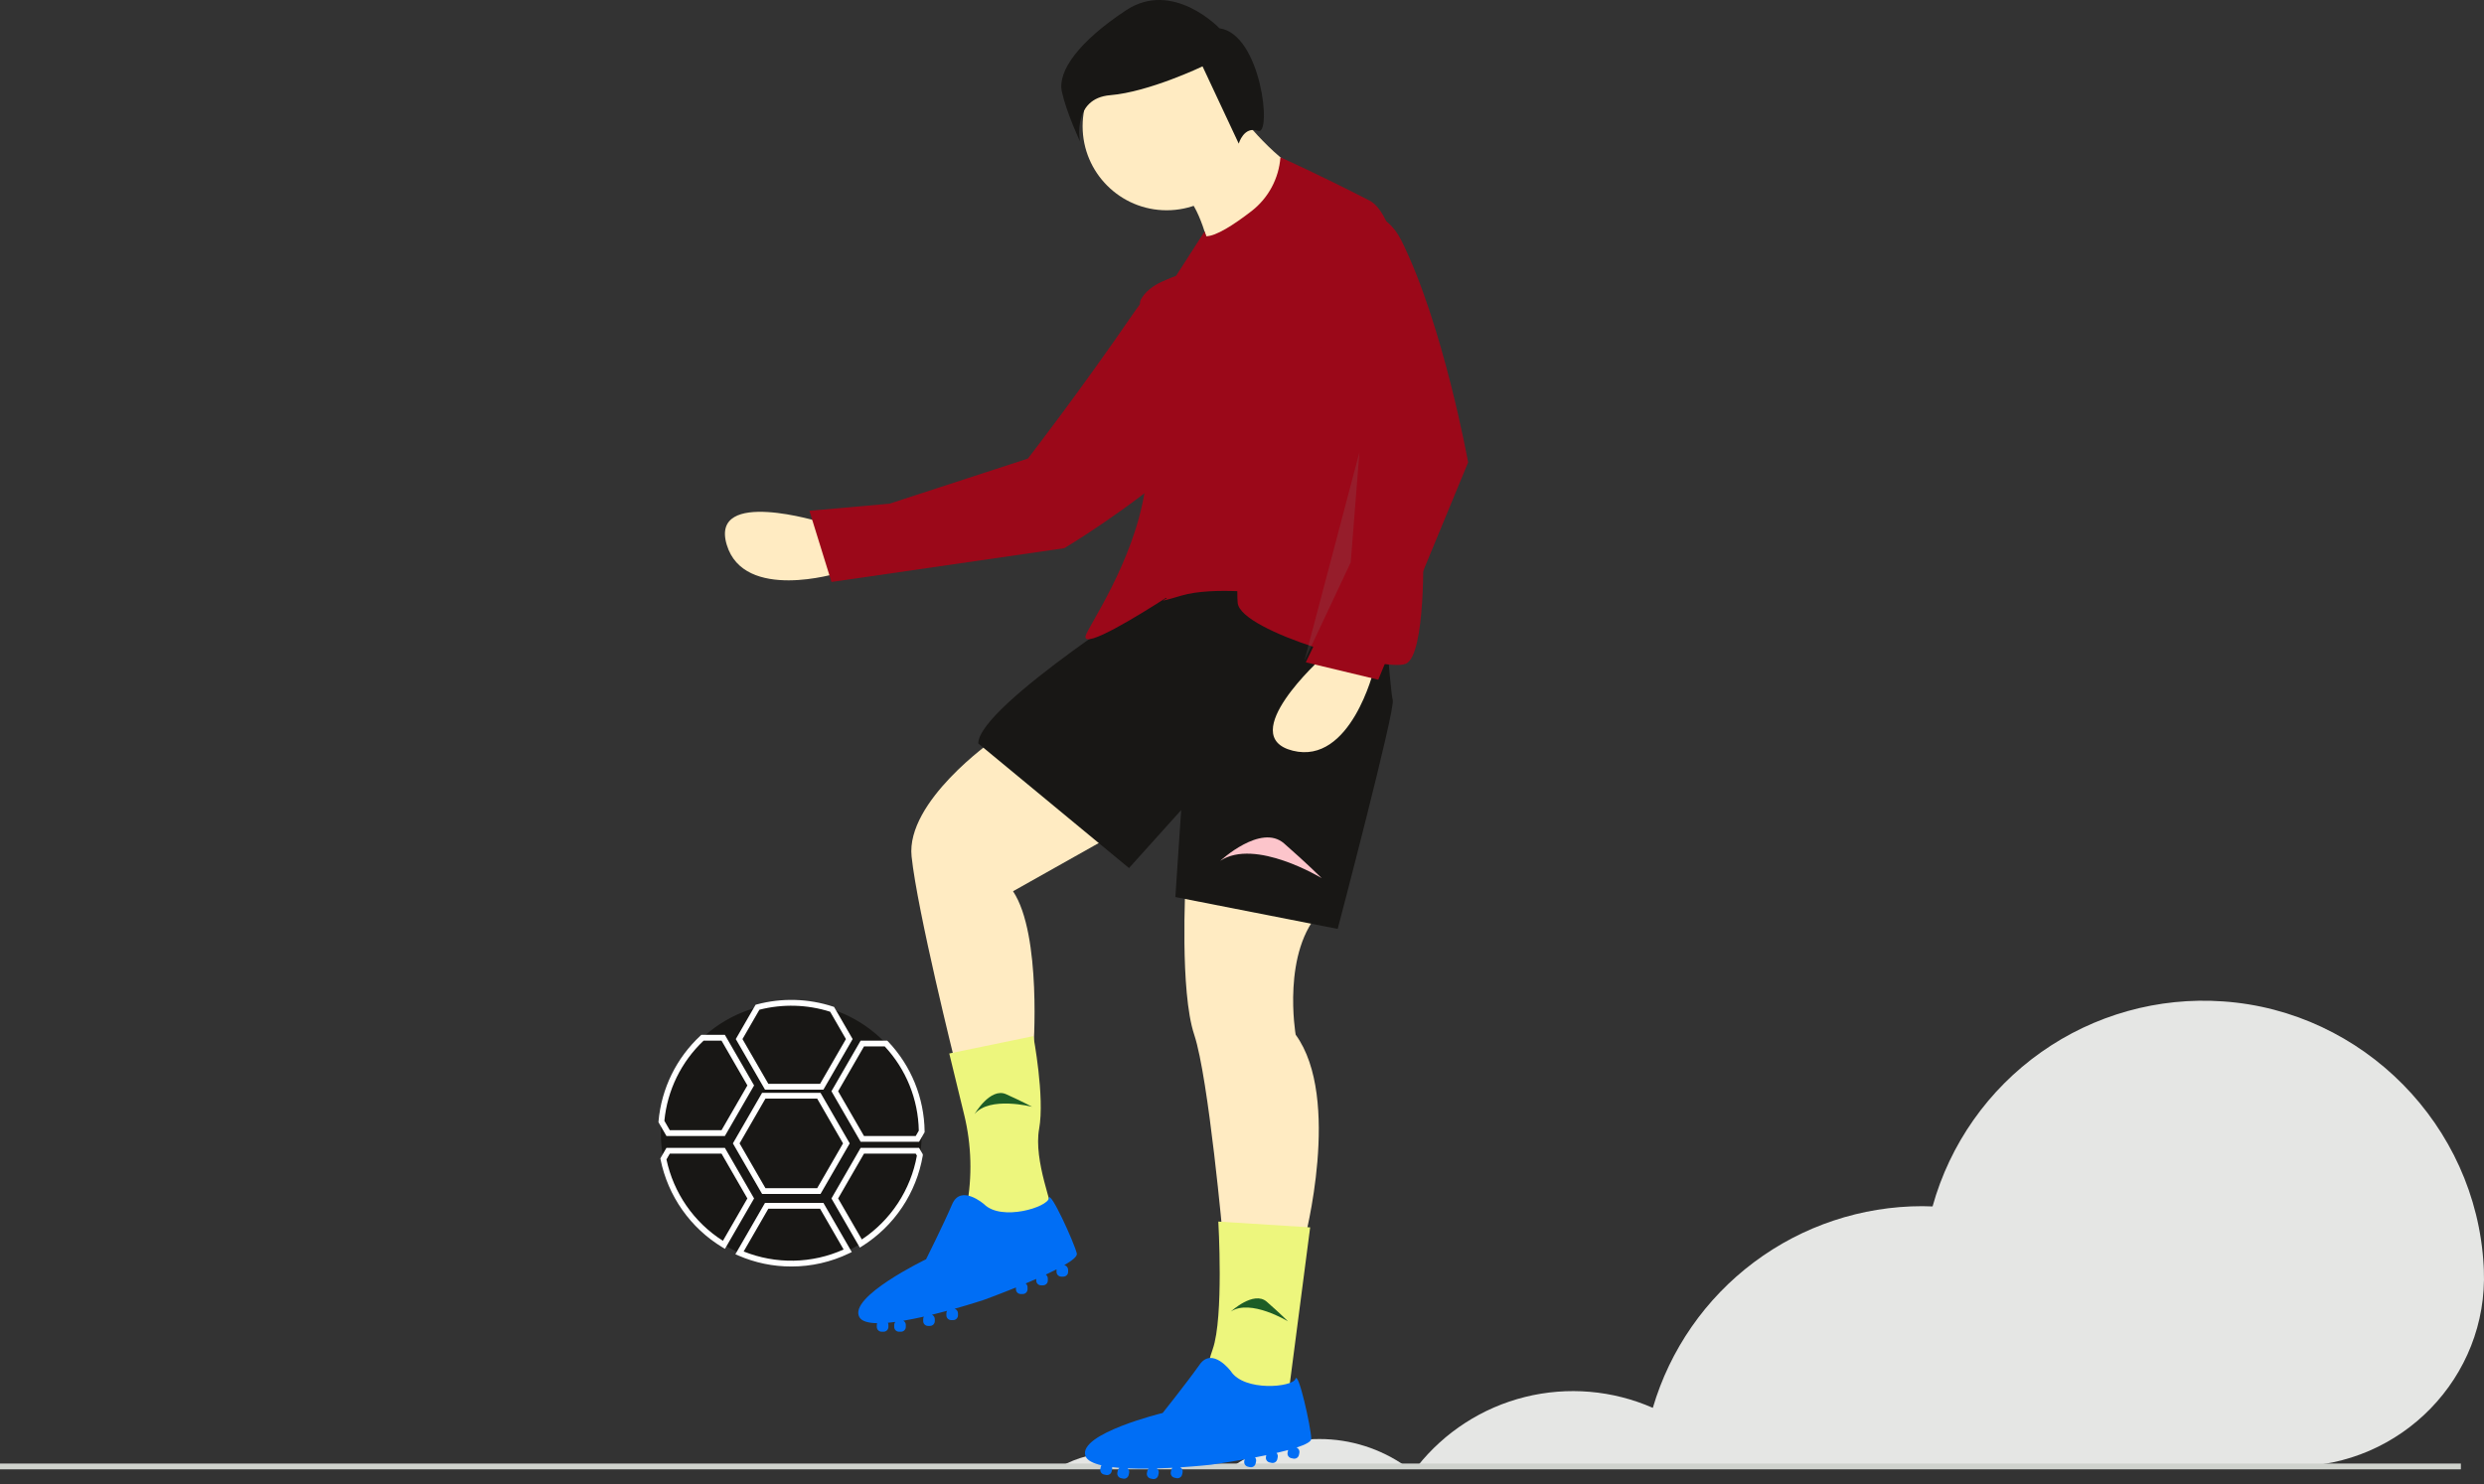 <svg width="256" height="153" viewBox="0 0 256 153" fill="none" xmlns="http://www.w3.org/2000/svg">
<rect x="0" y="0" width="256" height="153" fill="#333333" stroke="none"/>
<g clip-path="url(#clip0_3381_15539)">
<path d="M114.801 149.763C112.889 149.761 111.008 150.247 109.336 151.175H120.251C118.584 150.247 116.708 149.761 114.801 149.763Z" fill="#E5E6E4"/>
<path d="M135.983 148.35C132.789 148.347 129.672 149.333 127.062 151.175H144.891C142.284 149.336 139.172 148.349 135.983 148.35Z" fill="#E5E6E4"/>
<path d="M255.964 130.475C255.166 116.013 243.547 104.222 229.097 103.234C222.436 102.766 215.818 104.614 210.364 108.467C204.91 112.319 200.955 117.938 199.169 124.372C198.818 124.359 198.468 124.345 198.114 124.345C191.86 124.346 185.774 126.372 180.768 130.12C175.761 133.868 172.103 139.136 170.339 145.136C166.195 143.316 161.564 142.921 157.172 144.013C152.779 145.106 148.873 147.624 146.064 151.175H236.361C247.455 151.175 256.437 141.986 255.984 130.902C255.978 130.76 255.972 130.617 255.964 130.475Z" fill="#E5E6E4"/>
<path d="M253.618 150.876H0V151.473H253.618V150.876Z" fill="#CFD2CD"/>
<path d="M84.641 53.842C84.641 53.842 73.13 50.256 74.897 56.156C76.665 62.055 86.36 59.075 86.36 59.075L84.641 53.842Z" fill="#FFEBC2"/>
<path d="M128.645 31.699C128.645 31.699 122.746 23.637 117.014 32.006C111.272 40.392 105.932 47.276 105.932 47.276L91.669 51.926L83.418 52.658L85.691 59.994L109.683 56.514C109.683 56.514 136.393 40.647 128.645 31.699Z" fill="#9B0819"/>
<path d="M102.313 76.344C102.313 76.344 93.351 82.617 93.948 88.293C94.546 93.969 98.429 109.502 98.429 109.502L106.495 108.308C106.495 108.308 107.391 96.359 104.404 91.878L118.743 83.812L102.313 76.344Z" fill="#FFEBC2"/>
<path d="M122.179 91.131C122.179 91.131 121.581 102.184 123.075 106.665C124.568 111.145 126.062 127.874 126.062 127.874H134.426C134.426 127.874 138.31 113.237 133.53 106.665C133.53 106.665 132.037 98.002 136.219 93.819L122.179 91.131Z" fill="#FFEBC2"/>
<path d="M120.237 60.511C120.237 60.511 100.82 72.759 100.82 76.643L116.354 89.488L121.731 83.513L121.134 92.475L137.862 95.761C137.862 95.761 143.837 73.058 143.538 72.162C143.239 71.266 142.343 58.122 142.343 58.122L120.237 60.511Z" fill="#181715"/>
<path d="M106.495 106.814L97.832 108.606L99.371 114.934C100.129 118.048 100.215 121.288 99.624 124.439C99.624 124.439 108.586 126.829 108.586 125.634C108.586 124.439 106.495 119.659 107.093 116.373C107.69 113.087 106.495 106.814 106.495 106.814Z" fill="#EDF67D"/>
<path d="M110.976 129.218C110.678 128.023 108.196 122.606 108.092 123.522C107.989 124.439 103.209 125.932 101.417 124.14C101.417 124.14 99.027 122.049 98.131 124.14C97.235 126.231 95.443 129.816 95.443 129.816C95.443 129.816 87.377 133.699 88.572 135.79C88.814 136.213 89.483 136.392 90.397 136.407C90.376 136.463 90.365 136.521 90.364 136.581V136.792C90.364 136.923 90.416 137.048 90.508 137.14C90.6 137.232 90.725 137.284 90.856 137.284H91.068C91.198 137.284 91.323 137.232 91.415 137.14C91.507 137.048 91.559 136.923 91.559 136.792V136.581C91.559 136.504 91.54 136.429 91.505 136.362C91.75 136.34 92.003 136.312 92.264 136.278C92.195 136.364 92.157 136.47 92.157 136.581V136.792C92.157 136.923 92.208 137.048 92.301 137.14C92.393 137.232 92.518 137.284 92.648 137.284H92.86C92.99 137.284 93.115 137.232 93.208 137.14C93.3 137.048 93.352 136.923 93.352 136.792V136.581C93.351 136.493 93.328 136.407 93.283 136.332C93.238 136.257 93.174 136.195 93.097 136.153C93.785 136.038 94.502 135.892 95.216 135.73C95.169 135.806 95.144 135.894 95.144 135.983V136.195C95.144 136.325 95.196 136.45 95.288 136.543C95.38 136.635 95.505 136.687 95.635 136.687H95.847C95.978 136.687 96.103 136.635 96.195 136.543C96.287 136.45 96.339 136.325 96.339 136.195V135.983C96.339 135.888 96.311 135.795 96.259 135.716C96.207 135.636 96.133 135.573 96.047 135.535C96.582 135.404 97.106 135.268 97.606 135.133C97.559 135.209 97.534 135.297 97.534 135.386V135.597C97.534 135.728 97.585 135.853 97.678 135.945C97.77 136.037 97.895 136.089 98.025 136.089H98.237C98.367 136.089 98.492 136.037 98.585 135.945C98.677 135.853 98.729 135.728 98.729 135.597V135.386C98.728 135.281 98.695 135.18 98.632 135.095C98.57 135.011 98.483 134.95 98.383 134.919C100.137 134.425 101.417 133.998 101.417 133.998C101.417 133.998 102.903 133.457 104.703 132.727V132.909C104.703 133.039 104.755 133.164 104.847 133.257C104.939 133.349 105.064 133.401 105.195 133.401H105.406C105.537 133.401 105.662 133.349 105.754 133.257C105.846 133.164 105.898 133.039 105.898 132.909V132.697C105.898 132.623 105.881 132.549 105.848 132.482C105.815 132.416 105.767 132.357 105.708 132.312C106.069 132.16 106.434 132.004 106.794 131.845V132.013C106.794 132.143 106.846 132.268 106.938 132.36C107.03 132.453 107.155 132.504 107.286 132.504H107.497C107.628 132.504 107.753 132.453 107.845 132.36C107.937 132.268 107.989 132.143 107.989 132.013V131.801C107.989 131.722 107.97 131.644 107.933 131.574C107.897 131.504 107.844 131.444 107.779 131.399C108.169 131.217 108.544 131.035 108.89 130.857C108.889 130.873 108.885 130.889 108.885 130.905V131.117C108.885 131.247 108.937 131.372 109.029 131.464C109.121 131.556 109.247 131.608 109.377 131.608H109.589C109.719 131.608 109.844 131.556 109.936 131.464C110.028 131.372 110.08 131.247 110.08 131.117V130.905C110.08 130.792 110.041 130.682 109.969 130.594C109.898 130.506 109.798 130.446 109.687 130.423C110.522 129.938 111.049 129.508 110.976 129.218Z" fill="#006EF5"/>
<path d="M135.024 126.53L125.56 125.932C125.56 125.932 126.134 135.79 124.986 139.076C123.839 142.362 124.413 143.557 124.413 143.557L132.729 144.155L135.024 126.53Z" fill="#EDF67D"/>
<path d="M135.141 148.317C135.098 147.086 133.8 141.27 133.508 142.145C133.216 143.02 128.23 143.484 126.85 141.357C126.85 141.357 124.949 138.814 123.637 140.672C122.324 142.53 119.824 145.663 119.824 145.663C119.824 145.663 111.126 147.779 111.858 150.073C112.006 150.537 112.624 150.851 113.515 151.057C113.482 151.107 113.459 151.162 113.446 151.22L113.402 151.427C113.375 151.555 113.4 151.688 113.471 151.797C113.542 151.906 113.653 151.983 113.781 152.01L113.988 152.054C114.115 152.082 114.248 152.057 114.358 151.986C114.467 151.915 114.544 151.804 114.571 151.676L114.615 151.469C114.631 151.394 114.628 151.317 114.608 151.244C114.852 151.274 115.105 151.299 115.367 151.32C115.282 151.389 115.223 151.486 115.199 151.594L115.155 151.801C115.128 151.928 115.153 152.061 115.224 152.171C115.295 152.28 115.406 152.357 115.534 152.384L115.741 152.428C115.868 152.455 116.001 152.431 116.111 152.36C116.22 152.289 116.297 152.177 116.324 152.05L116.368 151.843C116.386 151.757 116.381 151.668 116.353 151.585C116.325 151.502 116.275 151.428 116.209 151.371C116.905 151.402 117.637 151.409 118.369 151.4C118.307 151.464 118.265 151.545 118.246 151.632L118.201 151.839C118.174 151.967 118.199 152.1 118.27 152.209C118.341 152.319 118.452 152.395 118.58 152.423L118.787 152.467C118.914 152.494 119.047 152.469 119.157 152.398C119.266 152.327 119.343 152.216 119.37 152.088L119.414 151.881C119.434 151.788 119.426 151.692 119.392 151.603C119.358 151.514 119.299 151.437 119.222 151.382C119.773 151.366 120.314 151.342 120.83 151.314C120.769 151.379 120.726 151.459 120.707 151.546L120.663 151.753C120.636 151.881 120.661 152.014 120.732 152.123C120.803 152.233 120.914 152.309 121.042 152.337L121.249 152.381C121.376 152.408 121.509 152.383 121.619 152.312C121.728 152.241 121.805 152.13 121.832 152.002L121.876 151.795C121.898 151.693 121.886 151.587 121.843 151.491C121.799 151.396 121.727 151.317 121.635 151.266C123.454 151.149 124.795 150.999 124.795 150.999C124.795 150.999 126.361 150.78 128.274 150.44L128.236 150.619C128.208 150.746 128.233 150.879 128.304 150.989C128.375 151.098 128.486 151.175 128.614 151.202L128.821 151.246C128.948 151.273 129.082 151.249 129.191 151.178C129.3 151.107 129.377 150.995 129.404 150.868L129.448 150.661C129.464 150.588 129.462 150.512 129.444 150.44C129.426 150.368 129.391 150.301 129.343 150.244C129.728 150.171 130.117 150.094 130.503 150.014L130.468 150.178C130.44 150.306 130.465 150.439 130.536 150.548C130.607 150.658 130.718 150.734 130.846 150.761L131.053 150.806C131.18 150.833 131.314 150.808 131.423 150.737C131.532 150.666 131.609 150.555 131.636 150.427L131.68 150.22C131.697 150.143 131.694 150.063 131.673 149.987C131.652 149.91 131.613 149.841 131.558 149.783C131.978 149.686 132.383 149.587 132.758 149.485C132.754 149.5 132.747 149.515 132.744 149.531L132.7 149.738C132.672 149.865 132.697 149.998 132.768 150.108C132.839 150.217 132.95 150.294 133.078 150.321L133.285 150.365C133.412 150.392 133.546 150.368 133.655 150.297C133.764 150.226 133.841 150.114 133.868 149.987L133.912 149.78C133.936 149.669 133.921 149.553 133.869 149.453C133.817 149.352 133.732 149.272 133.628 149.227C134.546 148.926 135.151 148.615 135.141 148.317Z" fill="#006EF5"/>
<path d="M120.237 21.677C125.022 21.677 128.9 17.799 128.9 13.014C128.9 8.23 125.022 4.351 120.237 4.351C115.453 4.351 111.574 8.23 111.574 13.014C111.574 17.799 115.453 21.677 120.237 21.677Z" fill="#FFEBC2"/>
<path d="M128.004 12.118C128.004 12.118 132.784 18.092 135.173 17.794L124.718 25.859C124.718 25.859 123.523 20.781 122.03 20.183C120.536 19.586 128.004 12.118 128.004 12.118Z" fill="#FFEBC2"/>
<path d="M146.673 56.479C146.673 56.479 146.673 23.515 141.143 20.676C135.617 17.838 131.961 16.218 131.961 16.218C131.88 17.3 131.572 18.352 131.059 19.308C130.545 20.263 129.837 21.1 128.98 21.765C127.147 23.179 125.322 24.352 124.302 24.356L124.269 24.216L124.145 23.861L121.132 28.548C121.132 28.548 118.444 29.145 117.548 30.938C117.063 31.907 119.349 41.669 117.996 50.504C116.848 58 112.009 64.767 111.872 65.59C111.64 66.981 117.521 63.337 120.169 61.633C120.208 61.677 120.236 61.706 120.236 61.706C120.236 61.706 118.743 62.304 121.73 61.408C123.422 60.9 125.786 60.872 127.517 60.943C127.515 61.462 127.527 61.874 127.555 62.154C127.854 65.142 142.79 69.324 144.881 68.428C146.972 67.531 146.673 56.479 146.673 56.479Z" fill="#9B0819"/>
<path d="M136.219 67.83C136.219 67.83 127.257 75.896 133.231 77.389C139.206 78.883 141.596 69.025 141.596 69.025L136.219 67.83Z" fill="#FFEBC2"/>
<path d="M125.764 88.741C125.764 88.741 129.946 84.858 132.336 86.949C134.725 89.04 136.219 90.533 136.219 90.533C136.219 90.533 129.348 86.351 125.764 88.741Z" fill="#FCC5CB"/>
<path d="M126.85 135.207C126.85 135.207 129.207 133.019 130.554 134.197C131.901 135.376 132.743 136.218 132.743 136.218C132.743 136.218 128.87 133.86 126.85 135.207Z" fill="#1D5D26"/>
<path d="M100.441 114.848C100.441 114.848 102.06 112.068 103.691 112.803C105.323 113.539 106.373 114.099 106.373 114.099C106.373 114.099 101.982 112.971 100.441 114.848Z" fill="#1D5D26"/>
<path d="M144.417 24.775C141.456 18.822 132.446 22.069 133.91 28.554C133.931 28.65 133.954 28.748 133.978 28.847C135.521 34.985 138.043 40.836 141.446 46.173L138.16 60.81L134.576 68.278L142.044 70.071L151.304 47.666C151.304 47.666 148.75 33.485 144.417 24.775Z" fill="#9B0819"/>
<path opacity="0.2" d="M140.102 46.621L134.426 68.129L139.205 57.972L140.102 46.621Z" fill="#847577"/>
<path d="M125.678 2.916C125.678 2.916 120.89 -2.125 116.07 1.049C111.25 4.224 108.963 7.308 109.436 9.456C109.908 11.603 111.307 14.59 111.307 14.59C111.307 14.59 110.438 10.141 114.429 9.812C118.42 9.483 123.934 6.842 123.934 6.842L127.664 14.807C127.664 14.807 128.191 12.961 129.653 13.491C131.115 14.02 129.982 3.506 125.678 2.916Z" fill="#181715"/>
<path d="M94.995 116.821C94.994 117.578 94.931 118.333 94.806 119.08V119.083C94.463 121.09 93.669 122.993 92.483 124.649C91.296 126.305 89.75 127.669 87.959 128.639C86.168 129.61 84.181 130.161 82.146 130.251C80.112 130.341 78.083 129.967 76.214 129.159H76.211C75.658 128.92 75.122 128.643 74.607 128.331C73.01 127.367 71.632 126.082 70.558 124.558C69.484 123.033 68.739 121.302 68.369 119.474C68.196 118.6 68.109 117.712 68.109 116.821C68.109 116.415 68.127 116.012 68.163 115.614V115.611C68.473 112.181 70.088 109.001 72.675 106.726C75.261 104.452 78.622 103.257 82.064 103.389C85.506 103.52 88.766 104.968 91.171 107.433C93.577 109.898 94.944 113.192 94.992 116.636V116.639C94.995 116.702 94.995 116.758 94.995 116.821Z" fill="#181715"/>
<path d="M84.861 112.331H78.841L75.83 107.118L77.872 103.579L77.991 103.547C80.576 102.856 83.306 102.933 85.849 103.767L85.957 103.803L87.872 107.118L84.861 112.331ZM79.185 111.734H84.516L87.182 107.118L85.554 104.299C83.192 103.55 80.666 103.479 78.265 104.093L76.52 107.118L79.185 111.734Z" fill="white"/>
<path d="M84.562 123.086H78.542L75.531 117.872L78.542 112.658H84.562L87.573 117.872L84.562 123.086ZM78.886 122.488H84.218L86.883 117.872L84.218 113.255H78.886L76.221 117.872L78.886 122.488Z" fill="white"/>
<path d="M81.551 130.563C79.674 130.566 77.816 130.181 76.094 129.432L75.787 129.299L78.84 124.008H84.861L87.784 129.073L87.494 129.213C85.641 130.106 83.609 130.567 81.551 130.563ZM76.641 129.014C78.284 129.675 80.043 129.998 81.813 129.963C83.583 129.928 85.328 129.536 86.943 128.81L84.516 124.606H79.185L76.641 129.014Z" fill="white"/>
<path d="M94.719 117.708H88.698L85.688 112.496L88.698 107.28H91.439L91.528 107.373C93.905 109.874 95.249 113.182 95.29 116.632V116.719L94.719 117.708ZM89.043 117.111H94.374L94.691 116.561C94.634 113.332 93.384 110.239 91.182 107.877H89.043L86.377 112.496L89.043 117.111Z" fill="white"/>
<path d="M88.615 128.615L85.688 123.548L88.698 118.333H94.718L95.105 118.999L95.101 119.133C94.774 121.035 94.052 122.847 92.98 124.452C91.907 126.058 90.51 127.419 88.878 128.449L88.615 128.615ZM86.377 123.548L88.82 127.775C90.299 126.792 91.564 125.52 92.539 124.035C93.514 122.551 94.179 120.884 94.494 119.136L94.374 118.93H89.043L86.377 123.548Z" fill="white"/>
<path d="M74.713 128.744L74.453 128.587C72.821 127.601 71.412 126.287 70.315 124.728C69.217 123.17 68.455 121.401 68.077 119.533L68.055 119.422L68.684 118.333H74.705L77.715 123.548L74.713 128.744ZM68.685 119.525C69.048 121.24 69.749 122.866 70.748 124.306C71.747 125.747 73.024 126.974 74.503 127.915L77.025 123.548L74.36 118.93H69.029L68.685 119.525Z" fill="white"/>
<path d="M74.705 117.111H68.685L67.865 115.695V115.614C68.16 112.229 69.703 109.074 72.193 106.762L72.279 106.682H74.705L77.716 111.898L74.705 117.111ZM69.029 116.513H74.36L77.026 111.898L74.36 107.28H72.515C70.21 109.455 68.773 112.392 68.47 115.547L69.029 116.513Z" fill="white"/>
</g>
<defs>
<clipPath id="clip0_3381_15539">
<rect width="256" height="152.478" fill="white"/>
</clipPath>
</defs>
</svg>
